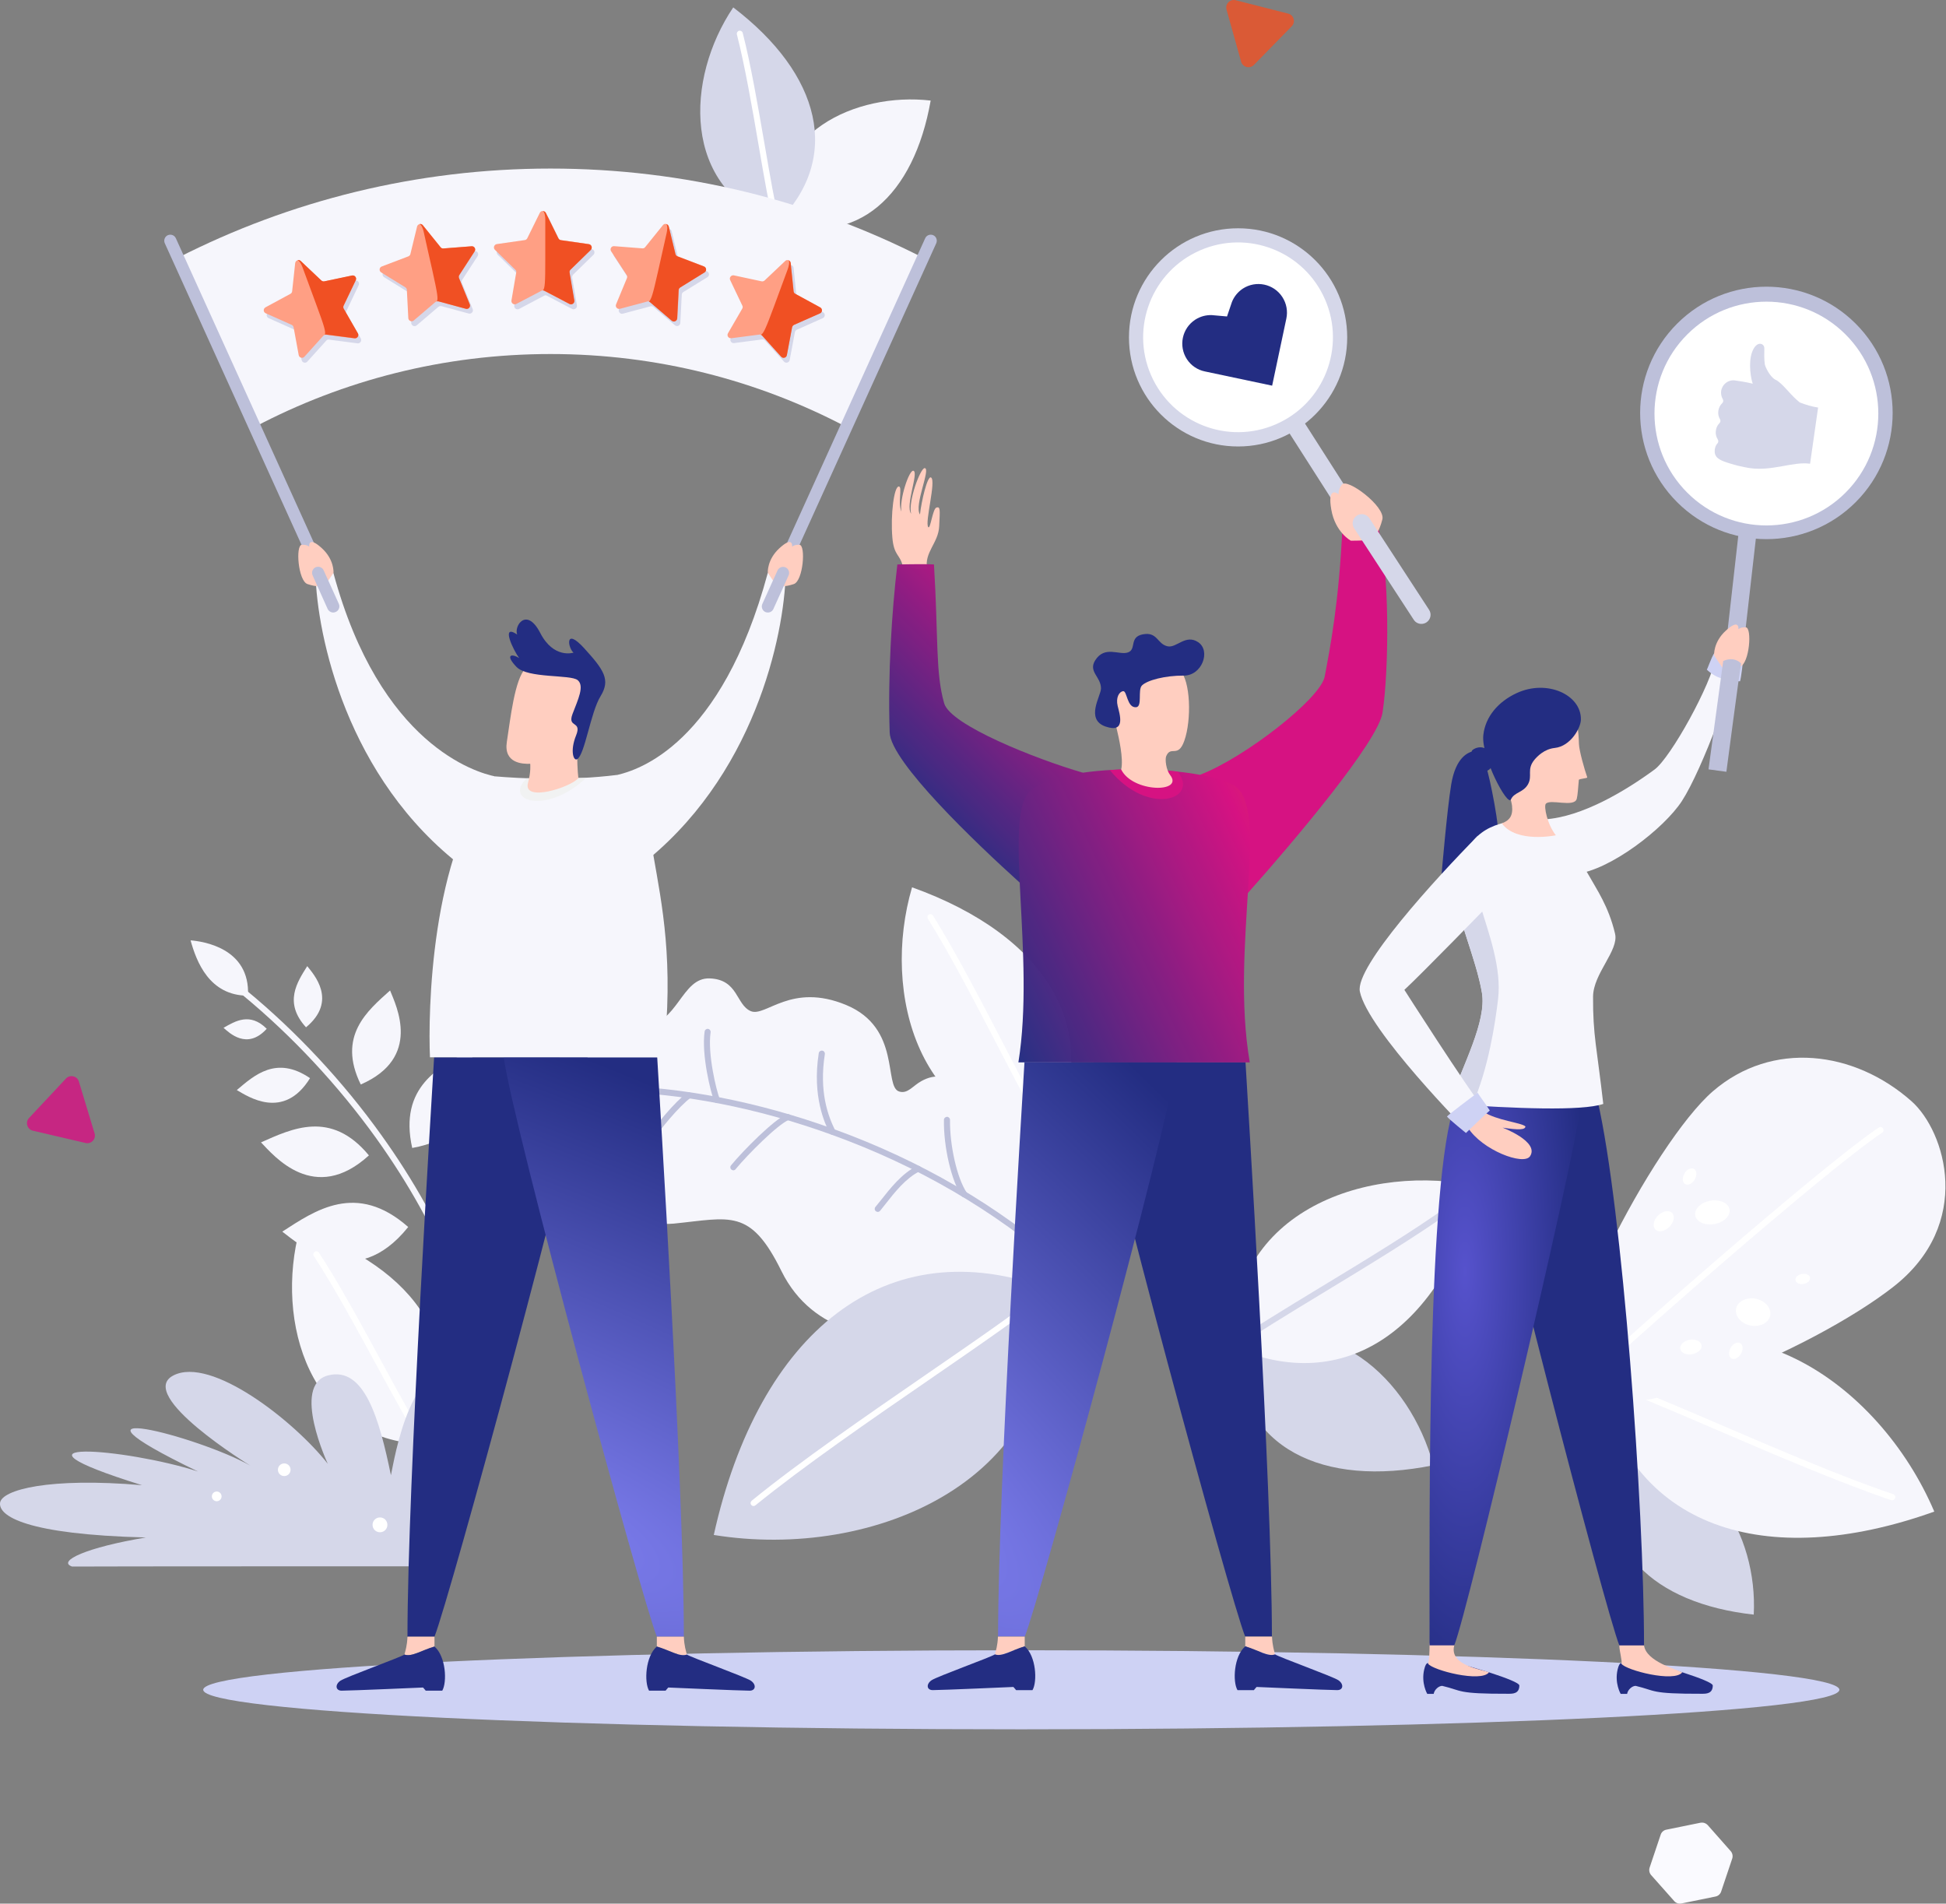 <svg width="1101" height="1077" viewBox="0 0 1101 1077" fill="none" xmlns="http://www.w3.org/2000/svg">
<rect x="0" y="0" width="1101" height="1077" fill="#808080" stroke="none"/>
<path d="M114.973 956.023C114.973 943.706 322.207 933.66 577.827 933.66C833.446 933.66 1040.68 943.637 1040.68 956.023C1040.68 968.34 833.446 978.386 577.827 978.386C322.207 978.386 114.973 968.408 114.973 956.023Z" fill="#CED2F4"/>
<path d="M914.247 827.898C902.134 875.238 934.964 907.165 992.227 913.496C994.567 868.564 966.762 817.99 914.247 827.898Z" fill="#D5D7E9"/>
<path d="M594.413 643.412C626.072 582.929 591.728 529.121 516.02 502.011C498.332 562.287 519.874 639.972 594.413 643.412Z" fill="#F6F6FC"/>
<path d="M594.416 645.137C593.866 645.137 593.315 644.862 592.971 644.312C585.951 633.233 575.833 613.761 565.165 593.118C552.226 568.209 537.566 539.929 524.971 519.768C524.489 518.943 524.696 517.91 525.521 517.429C526.347 516.947 527.38 517.154 527.862 517.979C540.525 538.278 555.254 566.558 568.193 591.535C578.861 612.109 588.91 631.513 595.861 642.522C596.343 643.348 596.137 644.38 595.311 644.862C595.036 645.068 594.76 645.137 594.416 645.137Z" fill="white"/>
<path d="M591.8 709.126C599.233 688.483 600.541 631.716 555.391 615.477C534.95 608.115 529.169 607.427 521.46 611.555C516.436 614.239 513.614 619.055 508.727 617.542C499.849 614.789 510.035 581.624 478.788 568.619C447.541 555.614 433.157 575.637 424.76 572.059C416.363 568.481 417.74 554.169 401.566 553.55C385.391 552.93 383.877 579.422 363.023 581.486C341.343 583.619 306.104 595.179 308.169 615.753C310.234 636.326 326.889 633.849 336.525 644.308C346.161 654.698 349.189 695.502 381.262 692.268C413.128 689.102 424.485 683.254 442.173 719.24C459.93 755.227 499.78 760.113 516.505 749.86C533.229 739.608 532.266 750.961 524.97 759.837C517.675 768.714 535.225 771.053 547.889 764.241C560.484 757.429 582.509 734.998 591.8 709.126Z" fill="#F6F6FC"/>
<path d="M600.543 717.454C600.13 717.454 599.717 717.317 599.441 717.041C562.62 684.908 519.328 659.655 470.668 642.04C428.547 626.765 385.187 618.37 345.268 617.613C344.304 617.613 343.547 616.788 343.547 615.893C343.547 614.93 344.304 614.173 345.268 614.173C385.531 614.861 429.304 623.393 471.769 638.806C520.773 656.559 564.478 682.018 601.575 714.496C602.263 715.115 602.332 716.216 601.713 716.904C601.506 717.248 601.024 717.454 600.543 717.454Z" fill="#BDC0DA"/>
<path d="M405.624 624.08C404.936 624.08 404.316 623.667 404.041 622.979C402.114 618.025 396.746 596.694 398.673 583.552C398.81 582.589 399.705 581.969 400.6 582.107C401.563 582.245 402.183 583.139 402.045 584.034C400.256 596.35 405.349 617.13 407.207 621.741C407.551 622.635 407.138 623.598 406.244 623.942C406.037 624.011 405.831 624.08 405.624 624.08Z" fill="#BDC0DA"/>
<path d="M368.462 645.405C368.187 645.405 367.843 645.336 367.567 645.198C366.742 644.717 366.466 643.685 366.948 642.859C369.908 637.836 382.09 622.973 388.766 618.294C389.523 617.744 390.624 617.95 391.175 618.707C391.725 619.464 391.519 620.565 390.762 621.116C384.567 625.45 372.661 639.9 369.908 644.579C369.632 645.061 369.013 645.405 368.462 645.405Z" fill="#BDC0DA"/>
<path d="M470.873 641.967C470.254 641.967 469.634 641.623 469.359 641.004C466.881 635.981 459.379 620.568 463.233 595.865C463.371 594.902 464.266 594.283 465.229 594.42C466.193 594.558 466.812 595.453 466.675 596.416C463.371 617.609 468.395 631.164 472.525 639.559C472.938 640.384 472.594 641.417 471.768 641.829C471.355 641.898 471.079 641.967 470.873 641.967Z" fill="#BDC0DA"/>
<path d="M414.917 662.124C414.504 662.124 414.16 661.986 413.816 661.711C413.059 661.092 412.99 659.991 413.61 659.303C420.423 650.977 438.043 633.224 445.132 630.403C446.026 630.059 446.99 630.472 447.334 631.366C447.678 632.261 447.265 633.224 446.371 633.568C440.039 636.114 423.039 653.179 416.225 661.436C415.881 661.917 415.399 662.124 414.917 662.124Z" fill="#BDC0DA"/>
<path d="M496.613 685.657C496.2 685.657 495.855 685.519 495.511 685.244C494.754 684.625 494.685 683.524 495.305 682.836C496.2 681.735 497.232 680.496 498.264 679.189C503.633 672.377 510.309 663.844 518.706 659.716C519.532 659.303 520.564 659.647 520.977 660.473C521.39 661.299 521.046 662.331 520.22 662.744C512.511 666.528 506.11 674.647 500.949 681.253C499.916 682.56 498.953 683.799 497.989 684.969C497.576 685.45 497.094 685.657 496.613 685.657Z" fill="#BDC0DA"/>
<path d="M545.48 677.395C544.929 677.395 544.379 677.12 544.035 676.638C538.253 668.037 533.78 648.702 534.055 633.564C534.055 632.601 534.881 631.913 535.776 631.844C536.739 631.844 537.496 632.669 537.496 633.564C537.29 648.083 541.488 666.592 546.925 674.711C547.476 675.468 547.27 676.569 546.444 677.12C546.1 677.326 545.824 677.395 545.48 677.395Z" fill="#BDC0DA"/>
<path d="M594.075 729.433C500.884 694.616 429.237 754.067 403.84 868.426C494.208 883.083 602.678 837.876 594.075 729.433Z" fill="#D5D7E9"/>
<path d="M426.35 852.057C425.868 852.057 425.387 851.85 425.042 851.438C424.423 850.681 424.561 849.649 425.318 849.029C452.297 827.011 490.633 800.657 524.358 777.4C552.164 758.271 578.455 740.174 593.046 728.133C593.803 727.513 594.836 727.651 595.455 728.339C596.075 729.096 595.937 730.128 595.249 730.748C580.52 742.858 554.229 760.954 526.354 780.152C492.629 803.34 454.431 829.694 427.52 851.575C427.107 851.919 426.694 852.057 426.35 852.057Z" fill="white"/>
<path d="M903.926 779.657C921.476 864.361 998.424 889.476 1094.37 855.209C1063.19 781.928 979.703 723.166 903.926 779.657Z" fill="#F6F6FC"/>
<path d="M1070.56 848.811C1070.35 848.811 1070.21 848.811 1070.01 848.742C1041.3 839.04 1004.21 823.145 971.446 809.04C944.467 797.48 919.001 786.47 903.378 781.31C902.483 781.035 902.001 780.002 902.277 779.108C902.552 778.213 903.515 777.732 904.479 778.007C920.24 783.236 945.774 794.246 972.823 805.806C1005.52 819.843 1042.54 835.737 1071.18 845.37C1072.07 845.646 1072.55 846.678 1072.28 847.572C1072 848.329 1071.31 848.811 1070.56 848.811Z" fill="white"/>
<path d="M1081.43 622.982C1100.7 640.046 1116.8 692.478 1071.1 728.121C1025.4 763.764 914.316 811.861 890.778 787.159C872.057 767.548 935.515 646.445 969.102 617.408C1002.69 588.44 1049.15 594.426 1081.43 622.982Z" fill="#F6F6FC"/>
<path d="M890.712 788.884C890.299 788.884 889.817 788.747 889.473 788.403C888.785 787.715 888.785 786.614 889.473 785.994C911.842 763.769 1030.98 659.249 1062.98 637.919C1063.74 637.368 1064.84 637.574 1065.39 638.4C1065.94 639.157 1065.74 640.258 1064.91 640.808C1033.04 662.001 914.319 766.246 891.951 788.403C891.607 788.747 891.194 788.884 890.712 788.884Z" fill="white"/>
<path d="M1001.52 744.29C1000.69 748.487 995.667 750.964 990.367 749.932C985.067 748.831 981.42 744.634 982.246 740.437C983.071 736.239 988.096 733.762 993.395 734.794C998.764 735.895 1002.34 740.161 1001.52 744.29Z" fill="white"/>
<path d="M978.53 684.218C979.149 687.865 975.364 691.58 969.995 692.544C964.627 693.507 959.809 691.305 959.121 687.658C958.502 684.011 962.287 680.296 967.655 679.332C973.024 678.438 977.842 680.571 978.53 684.218Z" fill="white"/>
<path d="M962.7 761.016C963.113 763.287 960.704 765.558 957.4 766.177C954.097 766.796 951.068 765.42 950.655 763.149C950.243 760.879 952.651 758.608 955.955 757.989C959.259 757.438 962.287 758.814 962.7 761.016Z" fill="white"/>
<path d="M945.973 686.151C947.763 687.871 947.143 691.449 944.528 694.064C941.913 696.678 938.402 697.435 936.613 695.646C934.824 693.926 935.443 690.348 938.058 687.733C940.674 685.119 944.184 684.431 945.973 686.151Z" fill="white"/>
<path d="M1024.09 722.817C1024.37 724.4 1022.79 725.983 1020.45 726.395C1018.18 726.808 1016.11 725.914 1015.84 724.331C1015.56 722.817 1017.14 721.166 1019.48 720.753C1021.75 720.34 1023.82 721.304 1024.09 722.817Z" fill="white"/>
<path d="M958.364 661.301C960.016 662.195 960.222 664.879 958.846 667.287C957.469 669.695 955.06 670.865 953.477 669.971C951.825 669.076 951.619 666.393 952.995 663.984C954.303 661.576 956.712 660.406 958.364 661.301Z" fill="white"/>
<path d="M984.52 759.905C986.172 760.799 986.378 763.483 985.002 765.891C983.625 768.3 981.216 769.469 979.633 768.575C977.982 767.68 977.775 764.997 979.152 762.588C980.459 760.18 982.868 758.942 984.52 759.905Z" fill="white"/>
<path d="M698.688 764.656C702.06 819.153 747.898 841.791 810.942 828.992C798.072 780.413 751.202 736.101 698.688 764.656Z" fill="#D5D7E9"/>
<path d="M697.242 761.911C761.732 790.398 814.866 751.246 837.578 671.359C774.258 657.322 695.659 684.845 697.242 761.911Z" fill="#F6F6FC"/>
<path d="M697.243 763.623C696.692 763.623 696.21 763.347 695.866 762.934C695.316 762.178 695.453 761.077 696.21 760.526C707.154 752.544 726.562 740.778 747.073 728.324C771.85 713.324 799.931 696.259 819.89 681.878C820.647 681.328 821.749 681.465 822.299 682.291C822.85 683.048 822.712 684.149 821.886 684.699C801.858 699.149 773.708 716.214 748.862 731.283C728.421 743.668 709.081 755.434 698.206 763.278C698 763.485 697.656 763.623 697.243 763.623Z" fill="#D5D7E9"/>
<path d="M440.588 125.771C484.843 140.083 517.054 110.84 526.552 56.894C484.017 52.009 434.325 75.335 440.588 125.771Z" fill="#F6F6FC"/>
<path d="M439.418 126.457C476.859 89.438 464.195 41.823 414.847 4.185C387.798 44.369 385.458 106.503 439.418 126.457Z" fill="#D5D7E9"/>
<path d="M439.417 128.181C438.66 128.181 437.971 127.7 437.765 126.874C435.218 117.034 432.328 100.383 429.299 82.699C425.651 61.368 421.453 37.217 416.911 19.464C416.704 18.57 417.255 17.606 418.149 17.4C419.044 17.193 420.008 17.744 420.214 18.638C424.825 36.529 428.955 60.749 432.672 82.148C435.7 99.763 438.591 116.415 441.068 126.048C441.275 126.943 440.724 127.906 439.83 128.181C439.692 128.181 439.554 128.181 439.417 128.181Z" fill="white"/>
<path d="M140.306 563.327C118.351 563.327 111.124 543.923 107.82 532.02C114.565 532.57 141.614 536.217 140.306 563.327Z" fill="#F6F6FC"/>
<path d="M256.414 720.492C255.726 720.492 255.038 720.079 254.832 719.391C246.022 696.272 231.155 669.574 212.985 644.184C191.374 614.046 165.151 585.972 137.277 562.99C136.52 562.37 136.451 561.27 137.07 560.581C137.69 559.825 138.791 559.756 139.479 560.375C167.629 583.564 194.058 611.844 215.807 642.257C234.184 667.854 249.188 694.827 258.066 718.222C258.41 719.116 257.929 720.079 257.103 720.423C256.827 720.423 256.621 720.492 256.414 720.492Z" fill="#F6F6FC"/>
<path d="M252.973 687.112C254.349 642.799 286.216 636.263 310.373 630.276C308.928 643.832 307.62 691.378 252.973 687.112Z" fill="#F6F6FC"/>
<path d="M233.22 649.476C225.443 614.728 248.912 603.306 266.532 593.879C268.115 604.682 276.58 641.838 233.22 649.476Z" fill="#F6F6FC"/>
<path d="M204.108 613.561C190.618 586.106 207.962 571.794 220.695 560.372C224.205 569.111 238.796 598.492 204.108 613.561Z" fill="#F6F6FC"/>
<path d="M173.136 581.22C160.335 567.183 168.181 555.623 173.825 546.609C177.472 551.22 191.238 566.22 173.136 581.22Z" fill="#F6F6FC"/>
<path d="M230.95 694.2C201.63 668.328 178.16 684.911 159.715 696.815C169.282 704.108 200.666 731.976 230.95 694.2Z" fill="#F6F6FC"/>
<path d="M208.72 653.68C187.247 627.67 164.947 638.68 147.672 646.317C154.899 653.818 177.886 681.823 208.72 653.68Z" fill="#F6F6FC"/>
<path d="M175.406 609.979C156.341 596.974 143.815 608.396 133.973 616.722C140.098 620.231 160.471 634.2 175.406 609.979Z" fill="#F6F6FC"/>
<path d="M150.906 582.047C141.408 572.551 133.011 577.781 126.473 581.496C129.57 584.18 139.756 594.364 150.906 582.047Z" fill="#F6F6FC"/>
<path d="M240.446 817.098C267.082 763.771 236.179 717.395 169.624 695.101C155.24 747.945 175.337 815.309 240.446 817.098Z" fill="#F6F6FC"/>
<path d="M240.446 818.82C239.896 818.82 239.345 818.545 239.001 818.063C232.669 808.499 223.515 791.641 213.811 773.82C202.11 752.282 188.896 727.924 177.54 710.585C176.989 709.759 177.264 708.727 178.021 708.176C178.847 707.626 179.88 707.901 180.43 708.658C191.855 726.135 205.139 750.562 216.839 772.168C226.475 789.921 235.629 806.71 241.823 816.206C242.374 817.031 242.098 818.063 241.341 818.614C241.135 818.683 240.791 818.82 240.446 818.82Z" fill="white"/>
<path d="M238.105 886.166C255.036 875.019 296.744 793.069 263.983 777.243C232.874 762.174 223.032 826.303 221.174 834.629C214.704 803.183 206.238 772.632 185.453 778.206C164.736 783.779 185.453 828.161 185.453 828.161C166.526 804.078 119.449 767.059 98.044 778.206C76.639 789.353 141.611 829.193 141.611 829.193C112.085 812.473 23.85 789.903 111.947 832.496C71.615 819.422 -7.053 813.023 80.356 840.271C27.704 835.73 1 842.886 0.036 850.248C-0.859 857.68 14.558 868.139 82.558 869.859C48.971 875.432 32.109 883.276 40.781 886.304C54.546 886.166 238.105 886.166 238.105 886.166Z" fill="#D5D7E9"/>
<path d="M125.369 846.6C125.369 845.086 124.13 843.848 122.616 843.848C121.102 843.848 119.863 845.086 119.863 846.6C119.863 848.114 121.102 849.352 122.616 849.352C124.13 849.352 125.369 848.114 125.369 846.6Z" fill="white"/>
<path d="M219.178 862.705C219.178 860.366 217.32 858.508 214.98 858.508C212.64 858.508 210.781 860.366 210.781 862.705C210.781 865.045 212.64 866.902 214.98 866.902C217.32 866.902 219.178 865.045 219.178 862.705Z" fill="white"/>
<path d="M164.392 831.531C164.392 829.536 162.809 827.953 160.813 827.953C158.817 827.953 157.234 829.536 157.234 831.531C157.234 833.527 158.817 835.109 160.813 835.109C162.809 835.109 164.392 833.527 164.392 831.531Z" fill="white"/>
<path d="M100.727 145.802L144.156 241.514C194.123 215.161 251.111 200.298 311.471 200.298C371.9 200.298 428.819 215.23 478.787 241.514L522.216 145.802C458.965 113.531 387.317 95.365 311.471 95.365C235.625 95.365 163.978 113.599 100.727 145.802Z" fill="#F6F6FC"/>
<path d="M175.955 315.067C174.648 315.067 173.409 314.31 172.789 313.071L93.227 137.61C92.47 135.89 93.227 133.825 94.947 133.068C96.668 132.312 98.733 133.068 99.49 134.789L179.053 310.25C179.81 311.97 179.053 314.035 177.332 314.792C176.919 314.998 176.437 315.067 175.955 315.067Z" fill="#BDC0DA"/>
<path d="M447.057 315.067C446.575 315.067 446.093 314.998 445.611 314.792C443.891 314.035 443.134 311.97 443.891 310.25L523.453 134.789C524.211 133.068 526.275 132.312 527.996 133.068C529.717 133.825 530.474 135.89 529.717 137.61L450.154 313.071C449.603 314.379 448.364 315.067 447.057 315.067Z" fill="#BDC0DA"/>
<path d="M307.89 167.273L293.712 174.773C292.335 175.53 290.683 174.36 290.959 172.777L293.643 157.02C293.781 156.401 293.574 155.782 293.092 155.369L281.598 144.153C280.497 143.052 281.117 141.194 282.631 140.919L298.461 138.648C299.08 138.58 299.631 138.167 299.906 137.616L306.995 123.235C307.683 121.859 309.679 121.859 310.368 123.235L317.457 137.616C317.732 138.167 318.283 138.58 318.902 138.648L334.732 140.919C336.246 141.125 336.866 143.052 335.764 144.153L324.27 155.369C323.857 155.782 323.651 156.401 323.72 157.02L326.404 172.777C326.679 174.291 325.028 175.461 323.651 174.773L309.473 167.341C309.129 166.997 308.44 166.997 307.89 167.273Z" fill="#D5D7E9"/>
<path d="M247.943 173.674L235.761 184.064C234.591 185.096 232.733 184.271 232.664 182.757L231.838 166.793C231.838 166.174 231.494 165.624 230.943 165.28L217.316 156.816C216.008 155.99 216.146 153.995 217.66 153.444L232.664 147.733C233.214 147.527 233.696 147.045 233.834 146.426L237.619 130.875C237.963 129.362 239.959 128.949 240.923 130.118L250.972 142.573C251.385 143.054 251.935 143.33 252.555 143.261L268.522 142.022C270.105 141.885 271.069 143.605 270.243 144.912L261.502 158.33C261.158 158.88 261.089 159.5 261.364 160.05L267.421 174.844C268.04 176.289 266.664 177.803 265.218 177.39L249.733 173.193C249.044 173.124 248.425 173.261 247.943 173.674Z" fill="#D5D7E9"/>
<path d="M184.627 192.664L173.89 204.567C172.858 205.737 170.931 205.187 170.655 203.673L167.765 187.916C167.627 187.297 167.214 186.815 166.663 186.54L152.003 180.003C150.558 179.384 150.489 177.388 151.866 176.631L165.975 168.994C166.526 168.718 166.87 168.168 166.939 167.549L168.659 151.654C168.797 150.071 170.724 149.383 171.825 150.484L183.457 161.493C183.939 161.906 184.558 162.113 185.177 161.975L200.87 158.672C202.384 158.328 203.623 159.911 202.935 161.356L196.052 175.806C195.777 176.356 195.777 177.044 196.121 177.526L204.105 191.425C204.862 192.801 203.76 194.453 202.246 194.246L186.348 192.182C185.659 191.976 185.04 192.251 184.627 192.664Z" fill="#D5D7E9"/>
<path d="M367.906 173.329L352.42 177.457C350.906 177.87 349.598 176.356 350.218 174.911L356.343 160.118C356.55 159.567 356.55 158.879 356.206 158.397L347.396 144.911C346.57 143.604 347.534 141.883 349.117 142.021L365.084 143.26C365.704 143.328 366.323 143.053 366.667 142.571L376.716 130.117C377.679 128.879 379.675 129.36 380.019 130.874L383.805 146.425C383.942 147.044 384.355 147.526 384.975 147.732L399.91 153.443C401.355 153.994 401.562 155.989 400.254 156.815L386.627 165.209C386.076 165.553 385.732 166.104 385.732 166.723L384.906 182.687C384.837 184.269 382.979 185.026 381.809 183.994L369.627 173.604C369.145 173.26 368.457 173.122 367.906 173.329Z" fill="#D5D7E9"/>
<path d="M431.23 192.043L415.331 194.107C413.817 194.314 412.647 192.662 413.472 191.286L421.525 177.387C421.869 176.836 421.869 176.217 421.594 175.666L414.711 161.217C414.023 159.84 415.262 158.258 416.776 158.533L432.468 161.905C433.088 162.042 433.707 161.836 434.189 161.423L445.821 150.414C446.922 149.313 448.849 150.001 448.987 151.583L450.638 167.547C450.707 168.166 451.051 168.717 451.602 168.992L465.642 176.63C467.019 177.387 466.95 179.382 465.505 180.001L450.845 186.538C450.294 186.813 449.881 187.295 449.744 187.914L446.784 203.671C446.509 205.185 444.582 205.736 443.549 204.566L432.812 192.662C432.468 192.18 431.849 191.974 431.23 192.043Z" fill="#D5D7E9"/>
<path d="M306.308 164.523L292.13 171.954C290.753 172.711 289.101 171.542 289.377 169.959L292.061 154.202C292.199 153.583 291.992 152.963 291.51 152.55L280.016 141.335C278.915 140.234 279.535 138.376 281.049 138.101L296.879 135.83C297.498 135.761 298.049 135.348 298.324 134.798L305.413 120.417C306.101 119.041 308.097 119.041 308.786 120.417L315.875 134.798C316.15 135.348 316.701 135.761 317.32 135.83L333.15 138.101C334.664 138.307 335.284 140.234 334.182 141.335L322.688 152.55C322.275 152.963 322.069 153.583 322.138 154.202L324.822 169.959C325.097 171.473 323.446 172.643 322.069 171.954L307.891 164.523C307.478 164.248 306.858 164.248 306.308 164.523Z" fill="#FF9F84"/>
<path d="M334.25 141.405C335.351 140.304 334.732 138.446 333.218 138.171L317.388 135.9C316.768 135.831 316.218 135.419 315.943 134.868L308.853 120.487C308.509 119.799 307.821 119.455 307.133 119.455C308.234 119.937 308.509 122.827 308.509 124.134C308.509 125.441 308.509 143.538 308.509 146.772C308.509 160.052 308.303 163.011 307.202 164.318C307.477 164.318 307.752 164.387 308.028 164.525L322.206 171.956C323.582 172.713 325.234 171.543 324.959 169.96L322.275 154.203C322.137 153.584 322.343 152.965 322.825 152.552L334.25 141.405Z" fill="#F05023"/>
<path d="M246.295 170.918L234.113 181.308C232.943 182.34 231.084 181.514 231.015 180.001L230.19 164.037C230.19 163.418 229.845 162.867 229.295 162.523L215.667 154.129C214.36 153.303 214.497 151.307 216.011 150.757L231.015 145.046C231.566 144.839 232.048 144.358 232.185 143.739L235.971 128.188C236.315 126.674 238.311 126.261 239.275 127.431L249.323 139.885C249.736 140.367 250.287 140.642 250.906 140.573L266.874 139.335C268.457 139.197 269.42 140.917 268.594 142.225L259.853 155.642C259.509 156.193 259.441 156.812 259.716 157.363L265.773 172.156C266.392 173.601 265.015 175.115 263.57 174.702L248.084 170.505C247.396 170.436 246.777 170.574 246.295 170.918Z" fill="#FF9F84"/>
<path d="M268.522 142.224C269.348 140.916 268.384 139.196 266.801 139.334L250.834 140.572C250.214 140.641 249.595 140.366 249.251 139.884L239.202 127.43C238.72 126.811 237.963 126.604 237.344 126.742C238.514 127.017 239.409 129.769 239.684 131.008C239.959 132.315 243.882 149.93 244.639 153.096C247.53 166.1 247.943 168.99 247.186 170.504C247.461 170.435 247.736 170.435 248.081 170.504L263.566 174.701C265.081 175.114 266.388 173.6 265.769 172.155L259.712 157.362C259.506 156.811 259.506 156.123 259.85 155.641L268.522 142.224Z" fill="#F05023"/>
<path d="M182.975 189.908L172.238 201.812C171.205 202.981 169.278 202.431 169.003 200.917L166.112 185.16C165.975 184.541 165.562 184.059 165.011 183.784L150.351 177.247C148.906 176.628 148.837 174.632 150.213 173.875L164.323 166.238C164.873 165.962 165.217 165.412 165.286 164.793L167.007 148.898C167.145 147.315 169.072 146.627 170.173 147.728L181.805 158.738C182.286 159.15 182.906 159.357 183.525 159.219L199.217 155.916C200.732 155.572 201.971 157.155 201.282 158.6L194.4 173.05C194.124 173.6 194.124 174.288 194.468 174.77L202.452 188.669C203.209 190.045 202.108 191.697 200.594 191.49L184.695 189.426C184.007 189.288 183.388 189.495 182.975 189.908Z" fill="#FF9F84"/>
<path d="M201.283 158.535C201.971 157.159 200.732 155.576 199.218 155.852L183.525 159.154C182.906 159.292 182.287 159.086 181.805 158.673L170.173 147.663C169.623 147.113 168.866 147.044 168.246 147.251C169.485 147.319 170.655 149.934 171.137 151.173C171.619 152.411 177.813 169.338 178.983 172.434C183.594 184.889 184.351 187.71 183.801 189.361C184.076 189.293 184.351 189.224 184.695 189.293L200.594 191.357C202.108 191.563 203.278 189.912 202.453 188.536L194.469 174.636C194.193 174.086 194.125 173.467 194.4 172.916L201.283 158.535Z" fill="#F05023"/>
<path d="M366.262 170.579L350.776 174.707C349.262 175.12 347.954 173.606 348.573 172.161L354.699 157.368C354.905 156.817 354.905 156.129 354.561 155.647L345.751 142.161C344.926 140.854 345.889 139.133 347.472 139.271L363.44 140.51C364.059 140.578 364.679 140.303 365.023 139.821L375.071 127.367C376.035 126.129 378.031 126.61 378.375 128.124L382.16 143.675C382.298 144.294 382.711 144.776 383.33 144.982L398.266 150.693C399.711 151.244 399.917 153.239 398.61 154.065L384.982 162.459C384.432 162.803 384.087 163.354 384.087 163.973L383.262 179.937C383.193 181.519 381.334 182.276 380.164 181.244L367.982 170.854C367.5 170.51 366.812 170.372 366.262 170.579Z" fill="#FF9F84"/>
<path d="M398.608 154.135C399.916 153.31 399.778 151.314 398.264 150.764L383.329 145.053C382.778 144.846 382.296 144.364 382.159 143.745L378.373 128.195C378.167 127.438 377.616 126.956 376.928 126.818C377.892 127.575 377.479 130.396 377.203 131.704C376.928 133.011 372.936 150.626 372.248 153.791C369.357 166.727 368.462 169.548 367.086 170.649C367.361 170.718 367.637 170.856 367.843 171.062L380.025 181.452C381.195 182.484 383.054 181.659 383.122 180.145L383.948 164.181C383.948 163.562 384.292 163.012 384.843 162.668L398.608 154.135Z" fill="#F05023"/>
<path d="M429.64 189.295L413.741 191.359C412.227 191.565 411.057 189.914 411.883 188.538L419.935 174.639C420.279 174.088 420.279 173.469 420.004 172.918L413.121 158.469C412.433 157.092 413.672 155.51 415.186 155.785L430.879 159.157C431.498 159.294 432.117 159.088 432.599 158.675L444.231 147.666C445.332 146.565 447.259 147.253 447.397 148.835L449.049 164.799C449.117 165.418 449.461 165.969 450.012 166.244L464.053 173.882C465.429 174.639 465.36 176.634 463.915 177.253L449.255 183.79C448.704 184.065 448.291 184.547 448.154 185.166L445.194 200.923C444.919 202.437 442.992 202.988 441.96 201.818L431.223 189.914C430.81 189.432 430.19 189.226 429.64 189.295Z" fill="#FF9F84"/>
<path d="M463.916 177.314C465.361 176.695 465.43 174.7 464.053 173.943L449.944 166.236C449.393 165.961 449.049 165.411 448.98 164.791L447.329 148.828C447.26 148.071 446.709 147.52 446.09 147.245C446.985 148.071 446.159 150.892 445.746 152.131C445.264 153.369 439.001 170.296 437.9 173.392C433.288 185.847 432.049 188.53 430.535 189.425C430.81 189.562 431.086 189.7 431.223 189.906L441.96 201.81C442.993 202.98 444.92 202.43 445.195 200.916L448.155 185.159C448.292 184.539 448.705 184.058 449.256 183.782L463.916 177.314Z" fill="#F05023"/>
<path d="M245.608 598.173C244.713 614.068 230.535 840.035 230.535 925.976C235.766 925.976 245.815 925.976 245.815 925.976C254.349 904.646 326.685 638.701 332.466 598.173C320.903 598.173 245.608 598.173 245.608 598.173Z" fill="#232D82"/>
<path d="M245.816 931.546C245.816 928.45 245.816 925.973 245.816 925.973H230.537C230.331 931.202 229.367 933.954 228.816 936.088C232.808 937.601 238.59 933.679 245.816 931.546Z" fill="#FFCEC0"/>
<path d="M245.815 931.55C238.588 933.683 232.806 937.605 228.815 936.091C226.681 937.605 195.778 948.752 192.612 950.885C189.377 953.087 189.859 956.527 193.3 956.527C198.256 956.527 239.345 954.738 239.345 954.738C240.171 955.633 240.859 956.527 240.859 956.527H250.219C253.041 951.642 252.284 937.123 245.815 931.55Z" fill="#232D82"/>
<path d="M371.831 598.173C372.726 614.068 386.904 840.035 386.904 925.976C381.673 925.976 371.624 925.976 371.624 925.976C363.09 904.646 290.754 638.701 284.973 598.173C296.535 598.173 371.831 598.173 371.831 598.173Z" fill="url(#paint0_radial_14_670)"/>
<path d="M371.625 931.546C371.625 928.45 371.625 925.973 371.625 925.973H386.904C387.111 931.202 388.074 933.954 388.625 936.088C384.702 937.601 378.852 933.679 371.625 931.546Z" fill="#FFCEC0"/>
<path d="M371.622 931.55C378.848 933.683 384.63 937.605 388.622 936.091C390.755 937.605 421.658 948.752 424.824 950.885C428.059 953.087 427.577 956.527 424.136 956.527C419.18 956.527 378.091 954.738 378.091 954.738C377.265 955.633 376.577 956.527 376.577 956.527H367.217C364.395 951.642 365.152 937.123 371.622 931.55Z" fill="#232D82"/>
<path d="M279.953 439.229C269.698 437.096 214.981 421.683 188.621 324.112C183.459 325.901 178.848 331.612 178.848 331.612C181.807 371.659 202.593 453.61 275.135 499.849C280.022 480.927 279.953 439.229 279.953 439.229Z" fill="#F6F6FC"/>
<path d="M183.94 331.13C181.807 331.68 179.26 332.231 173.961 330.442C168.661 328.652 167.078 308.354 170.795 308.216C173.892 308.079 174.924 309.317 174.924 309.317C174.855 307.872 175.062 303.744 182.013 310.074C189.24 316.611 188.689 324.042 188.689 324.042C188.689 324.042 185.73 328.584 183.94 331.13Z" fill="#FFCEC0"/>
<path d="M349.332 438.403C360.688 435.72 408.109 421.683 434.401 324.112C439.563 325.901 444.174 331.612 444.174 331.612C441.214 371.659 420.429 453.61 347.887 499.849C343 480.927 349.332 438.403 349.332 438.403Z" fill="#F6F6FC"/>
<path d="M439.149 331.13C441.283 331.68 443.829 332.231 449.129 330.442C454.429 328.652 456.012 308.354 452.295 308.216C449.198 308.079 448.165 309.317 448.165 309.317C448.234 307.872 448.028 303.744 441.076 310.074C433.85 316.611 434.4 324.042 434.4 324.042C434.4 324.042 437.36 328.584 439.149 331.13Z" fill="#FFCEC0"/>
<path d="M369.63 483.68L349.327 438.404C321.383 441.914 293.853 440.4 280.019 439.23C243.404 482.442 242.165 574.095 243.266 598.178C243.266 598.178 365.914 598.178 375.343 598.178C381.4 543.888 374.517 511.892 369.63 483.68Z" fill="#F6F6FC"/>
<path d="M297.985 440.329C284.495 453.402 309.479 461.04 331.572 440.122C323.588 440.122 297.985 440.329 297.985 440.329Z" fill="#F1F2F2"/>
<path d="M298.67 443.209C300.528 436.466 299.978 432.131 299.978 432.131C295.848 432.269 284.836 431.994 286.763 419.677C288.69 407.36 291.168 383.896 297.5 377.979C305.966 369.997 333.014 365.593 334.047 389.332C335.148 413.14 326.958 419.402 326.682 424.081C326.407 428.76 326.751 436.466 327.233 440.251C322.484 445.618 296.124 453.875 298.67 443.209Z" fill="#FFCEC0"/>
<path d="M326.543 429.521C324.478 430.759 322.413 424.773 325.923 416.103C329.434 407.433 320.83 412.112 323.927 403.924C327.025 395.736 330.81 388.098 326.818 384.795C322.826 381.493 298.6 383.97 292.199 377.295C285.798 370.621 289.17 369.52 293.713 372.272C290.685 368.281 282.907 352.455 292.612 358.992C290.685 354.176 297.911 343.166 305.62 358.029C313.259 372.96 324.478 369.245 324.478 369.245C321.312 366.63 319.316 354.451 330.535 366.768C341.753 379.084 345.47 384.589 339.826 393.809C334.114 402.961 330.948 426.906 326.543 429.521Z" fill="#232D82"/>
<path d="M188.548 346.539C187.241 346.539 186.002 345.782 185.382 344.544L176.848 325.484C176.091 323.764 176.848 321.699 178.568 320.942C180.289 320.186 182.354 320.942 183.111 322.663L191.714 341.654C192.471 343.374 191.714 345.438 189.994 346.195C189.512 346.402 189.03 346.539 188.548 346.539Z" fill="#BDC0DA"/>
<path d="M434.471 346.533C433.989 346.533 433.507 346.464 433.026 346.258C431.305 345.501 430.548 343.437 431.305 341.716L439.908 322.725C440.665 321.005 442.73 320.248 444.451 321.005C446.171 321.762 446.928 323.826 446.171 325.546L437.568 344.537C437.017 345.776 435.779 346.533 434.471 346.533Z" fill="#BDC0DA"/>
<path d="M524.561 322.159C522.702 312.388 530.962 307.365 531.374 297.663C531.856 288.03 531.994 286.585 529.86 287.136C527.658 287.686 526.419 299.727 525.18 298.214C523.115 295.599 529.791 271.929 526.763 270.14C524.698 268.901 521.257 283.902 520.5 291.058C516.99 285.966 526.763 265.048 523.184 264.842C520.775 264.704 513.755 283.489 515.476 290.645C512.103 285.966 519.812 267.525 516.852 266.355C514.443 265.392 508.662 282.869 510.038 289.475C507.767 284.658 510.727 275.3 508.524 275.232C505.84 275.163 503.775 291.195 504.877 304.2C505.771 314.452 509.144 313.558 510.658 319.957C517.403 322.641 524.561 322.159 524.561 322.159Z" fill="#FFCEC0"/>
<path d="M704.679 600.963C705.574 616.72 719.615 840.692 719.615 925.876C714.453 925.876 704.473 925.876 704.473 925.876C696.007 904.752 624.291 641.147 618.578 600.963C630.072 600.963 704.679 600.963 704.679 600.963Z" fill="#232D82"/>
<path d="M704.543 931.448C704.543 928.42 704.543 925.943 704.543 925.943H719.685C719.891 931.104 720.855 933.856 721.405 935.989C717.413 937.434 711.701 933.581 704.543 931.448Z" fill="#FFCEC0"/>
<path d="M704.54 931.441C711.698 933.574 717.479 937.497 721.402 935.983C723.467 937.497 754.163 948.506 757.26 950.639C760.426 952.841 760.013 956.212 756.572 956.212C751.617 956.212 710.94 954.423 710.94 954.423C710.115 955.318 709.426 956.212 709.426 956.212H700.135C697.313 951.396 698.07 936.946 704.54 931.441Z" fill="#232D82"/>
<path d="M579.619 600.963C578.724 616.72 564.684 840.692 564.684 925.876C569.846 925.876 579.825 925.876 579.825 925.876C588.291 904.752 660.007 641.147 665.72 600.963C654.226 600.963 579.619 600.963 579.619 600.963Z" fill="url(#paint1_radial_14_670)"/>
<path d="M579.761 931.448C579.761 928.42 579.761 925.943 579.761 925.943H564.619C564.413 931.104 563.449 933.856 562.898 935.989C566.89 937.434 572.603 933.581 579.761 931.448Z" fill="#FFCEC0"/>
<path d="M579.758 931.441C572.6 933.574 566.819 937.497 562.896 935.983C560.831 937.497 530.135 948.506 527.037 950.639C523.871 952.841 524.284 956.212 527.726 956.212C532.681 956.212 573.357 954.423 573.357 954.423C574.183 955.318 574.871 956.212 574.871 956.212H584.163C586.985 951.396 586.228 936.946 579.758 931.441Z" fill="#232D82"/>
<g opacity="0.98">
<path d="M679.008 438.315C704.198 428.681 747.077 395.309 749.485 382.786C752.583 366.341 757.607 340.675 759.534 297.877C764.971 297.739 779.631 298.427 779.631 298.427C786.307 320.79 785.963 379.139 782.178 403.291C779.562 419.668 732.83 475.127 705.988 505.265C690.708 493.293 679.008 438.315 679.008 438.315Z" fill="#D70F82"/>
<path d="M612.59 437.149C586.092 429.443 537.708 410.245 534.198 397.928C529.173 380.382 530.963 361.116 528.416 319.349C522.979 319.005 507.7 319.349 507.7 319.349C504.534 346.047 502.262 381.827 503.364 414.442C503.914 431.025 552.23 477.058 576.938 499.352C588.708 483.87 612.59 437.149 612.59 437.149Z" fill="url(#paint2_linear_14_670)"/>
<path d="M582.378 448.021C599.516 430.888 677.22 432.402 698.074 444.375C718.928 456.347 695.803 535.477 707.09 601.051C707.09 601.051 585.544 601.051 576.184 601.051C585.819 541.257 567.58 462.746 582.378 448.021Z" fill="url(#paint3_linear_14_670)"/>
<path d="M627.867 435.626C640.669 434.869 654.228 435.213 666.272 436.52C678.936 452.208 649.479 462.186 627.867 435.626Z" fill="#D70F82"/>
</g>
<path d="M631.79 412.295C632.891 416.974 635.782 429.085 634.337 435.346C640.806 448.489 670.057 448.695 662.005 438.443C659.802 435.621 659.045 429.704 659.802 427.846C662.418 421.516 666.478 429.222 670.057 419.107C674.256 407.272 673.567 384.91 667.58 379.267C660.903 372.937 648.102 365.781 633.029 376.859C620.778 385.942 629.588 402.731 631.79 412.295Z" fill="#FFCEC0"/>
<path d="M642.803 400.121C646.45 399.777 643.628 390.419 646.037 387.873C648.928 384.845 659.321 382.162 669.713 382.23C680.106 382.299 685.13 368.262 677.973 363.377C670.815 358.491 665.653 366.817 660.56 365.647C654.641 364.34 654.916 357.253 646.519 358.904C638.742 360.418 643.078 367.299 638.26 369.088C633.305 370.946 625.045 364.959 619.608 373.629C615.616 380.097 622.912 382.85 622.912 389.524C622.912 393.721 613.827 407.001 625.527 411.061C637.228 415.052 633.442 403.974 632.341 399.364C631.24 394.753 633.098 391.382 635.438 391.038C637.709 390.694 637.572 400.602 642.803 400.121Z" fill="#232D82"/>
<path d="M759.671 287.891C757.95 287.891 756.298 287.065 755.335 285.482L723.055 234.977C721.541 232.569 722.229 229.403 724.638 227.821C727.047 226.307 730.213 226.995 731.796 229.403L764.076 279.909C765.59 282.317 764.902 285.482 762.493 287.065C761.529 287.684 760.565 287.891 759.671 287.891Z" fill="#D5D7E9"/>
<path d="M775.637 305.638C777.84 303.574 780.249 301.166 782.107 293.872C783.965 286.578 762.01 270.133 759.188 274.193C756.779 277.564 757.467 279.629 757.467 279.629C755.884 278.528 751.067 275.775 753.2 288.23C755.403 301.166 764.281 305.914 764.281 305.914C764.281 305.914 771.439 305.845 775.637 305.638Z" fill="#FFCEC0"/>
<path d="M804.198 352.977C802.478 352.977 800.826 352.152 799.862 350.638L766.138 298.894C764.555 296.486 765.243 293.321 767.652 291.738C770.061 290.155 773.227 290.843 774.81 293.252L808.534 344.996C810.117 347.404 809.429 350.569 807.02 352.152C806.125 352.702 805.162 352.977 804.198 352.977Z" fill="#D5D7E9"/>
<path d="M700.479 252.599C734.575 252.599 762.216 224.965 762.216 190.877C762.216 156.79 734.575 129.156 700.479 129.156C666.383 129.156 638.742 156.79 638.742 190.877C638.742 224.965 666.383 252.599 700.479 252.599Z" fill="#D5D7E9"/>
<path d="M724.288 238.924C750.854 225.763 761.718 193.564 748.553 167.006C735.389 140.447 703.182 129.586 676.617 142.746C650.051 155.907 639.187 188.106 652.351 214.665C665.516 241.224 697.723 252.085 724.288 238.924Z" fill="white"/>
<path d="M727.804 180.143L719.752 218.194L681.691 210.144C677.63 209.318 673.914 206.91 671.505 203.194C666.687 195.763 668.752 185.786 676.185 180.9C679.144 178.973 682.448 178.148 685.683 178.285L694.217 179.042L696.97 170.923C698.14 167.895 700.274 165.212 703.165 163.285C710.598 158.469 720.577 160.533 725.464 167.964C727.942 171.749 728.63 176.084 727.804 180.143Z" fill="#232D82"/>
<path d="M984.06 298L994 299.681L985.873 371L976 369.319L984.06 298Z" fill="#BDC0DA"/>
<path d="M1049.9 284.115C1077.79 256.225 1077.79 211.006 1049.9 183.116C1022 155.225 976.769 155.225 948.872 183.116C920.975 211.006 920.975 256.225 948.872 284.115C976.769 312.005 1022 312.005 1049.9 284.115Z" fill="#BDC0DA"/>
<path d="M1044.16 278.735C1068.89 254.013 1068.89 213.932 1044.16 189.211C1019.43 164.489 979.341 164.489 954.613 189.211C929.886 213.932 929.886 254.013 954.613 278.735C979.341 303.456 1019.43 303.456 1044.16 278.735Z" fill="white"/>
<path d="M873.783 463.555C895.05 462.317 919.965 447.248 936.139 435.344C945.155 428.738 968.212 387.316 970.965 371.283C976.54 372.247 982.527 371.902 982.527 371.902C982.665 381.949 963.325 435.137 951.556 453.234C941.576 468.578 911.086 492.386 891.333 494.519C871.649 496.583 873.783 463.555 873.783 463.555Z" fill="#F6F6FC"/>
<path d="M986.174 373.898C986.174 373.898 970.826 369.907 969.862 369.494C968.142 372.246 965.939 378.783 965.664 378.852C970.895 383.875 977.02 385.182 984.453 385.458C985.073 384.013 986.174 373.898 986.174 373.898Z" fill="#CED2F4"/>
<path d="M815.971 953.802C813.975 953.802 811.498 956.003 811.153 958.343C808.332 958.343 807.575 958.343 807.506 958.343C807.506 958.343 803.927 952.288 805.785 944.512C806.955 939.627 808.263 940.797 809.502 942.035C812.392 944.375 824.23 945.132 825.125 941.21C828.153 941.691 859.607 950.705 859.607 953.595C859.607 958.274 855.89 958.274 853.413 958.274C823.749 958.343 827.672 956.554 815.971 953.802Z" fill="#232D82"/>
<path d="M822.786 930.899C821.753 926.426 808.814 923.054 808.814 930.899C808.814 934.201 808.608 939.844 807.988 941.289C810.604 945.004 837.928 952.023 842.401 946.174C839.304 944.523 819.689 942.665 822.786 930.899Z" fill="#FFCEC0"/>
<path d="M925.405 953.802C923.409 953.802 920.931 956.003 920.587 958.343C917.765 958.343 917.008 958.343 916.939 958.343C916.939 958.343 913.36 952.288 915.219 944.512C916.389 939.627 917.696 940.797 918.935 942.035C921.826 944.375 933.664 945.132 934.559 941.21C937.587 941.691 969.04 950.705 969.04 953.595C969.04 958.274 965.324 958.274 962.846 958.274C933.182 958.343 937.105 956.554 925.405 953.802Z" fill="#232D82"/>
<path d="M930.151 930.899C929.119 926.426 916.18 923.054 916.18 930.899C916.18 934.201 917.969 939.844 917.35 941.289C919.965 945.004 947.289 952.023 951.763 946.174C948.734 944.523 931.321 940.05 930.151 930.899Z" fill="#FFCEC0"/>
<path d="M833.589 425.016C830.629 425.635 823.609 428.388 821.062 443.801C818.722 457.906 815.625 494.513 815.625 494.513C815.625 494.513 845.22 476.416 847.216 473.801C849.281 471.187 842.674 438.778 840.953 434.236C840.333 432.585 838.062 424.053 833.589 425.016Z" fill="#232D82"/>
<path d="M903.86 622.646C917.9 683.403 930.151 852.328 930.151 930.907C925.402 930.907 916.18 930.907 916.18 930.907C908.334 911.435 842.811 659.733 837.512 622.646C848.18 622.646 903.86 622.646 903.86 622.646Z" fill="url(#paint4_radial_14_670)"/>
<path d="M823.128 624.77C807.504 667.568 808.812 852.25 808.812 930.898C813.561 930.898 822.784 930.898 822.784 930.898C830.63 911.426 889.132 662.889 894.431 625.802C883.832 625.802 823.128 624.77 823.128 624.77Z" fill="url(#paint5_radial_14_670)"/>
<path d="M907.096 624.566C894.776 628.695 857.266 627.181 820.031 624.566C827.809 602.135 841.23 577.983 838.477 561.675C835.242 542.478 823.954 518.326 824.299 506.629C825.331 476.009 838.683 467.545 854.307 464.793C861.74 464.655 871.238 460.389 878.464 469.885C884.934 478.417 893.95 486.261 899.181 495.688C903.242 503.051 910.124 512.753 913.772 528.303C915.975 537.799 901.452 550.735 901.315 563.808C901.177 585.758 903.517 593.052 907.096 624.566Z" fill="#F6F6FC"/>
<path d="M832.9 625.394C842.123 604.545 845.908 579.154 847.56 565.393C849.694 547.571 842.192 527.823 838.131 514.199L825.742 516.883C828.839 529.543 835.929 546.952 838.406 561.608C841.159 577.916 827.738 602.136 819.961 624.499C824.297 624.843 828.633 625.118 832.9 625.394Z" fill="#D5D7E9"/>
<path d="M880.254 472.576C875.367 466.383 873.44 456.337 874.541 454.824C876.813 451.727 890.715 457.094 892.092 451.934C892.643 449.801 892.849 445.81 893.262 441.268C893.331 440.511 898.286 440.443 898.011 439.754C896.428 435.213 893.468 424.754 893.331 420.97C892.849 405.763 890.44 394.823 873.578 395.648C860.226 396.268 850.452 405.97 849.558 419.731C848.594 435.076 854.857 450.489 855.477 455.924C856.096 461.567 854.031 464.182 849.695 465.833C858.092 477.255 880.254 472.576 880.254 472.576Z" fill="#FFCEC0"/>
<path d="M840.335 423.504C838.133 422.196 834.898 422.816 833.04 424.398C831.25 425.981 834.141 436.096 836.687 436.508C839.165 436.921 843.157 436.371 843.776 433.481C844.327 430.66 840.335 423.504 840.335 423.504Z" fill="#232D82"/>
<path d="M858.095 392.133C847.702 396.949 840.407 405.413 839.237 415.803C837.86 428.189 853.002 456.606 854.86 452.271C856.719 448.143 861.812 448.487 864.496 443.739C867.249 438.785 863.532 435.413 868.212 429.771C869.658 428.051 873.65 423.785 879.638 423.166C888.654 422.202 894.366 411.812 894.435 407.133C894.71 393.096 875.302 384.151 858.095 392.133Z" fill="#232D82"/>
<path d="M830.495 637.914C838.341 650.575 862.017 659.658 865.665 654.153C871.102 645.896 850.11 637.983 850.11 637.983C859.058 639.359 862.981 639.291 863.049 637.295C860.778 635.093 846.738 633.992 839.167 628.9C830.151 625.322 826.159 630.896 830.495 637.914Z" fill="#FFCEC0"/>
<path d="M836.136 472.84C812.253 497.06 766.553 547.015 769.375 560.983C773.849 582.933 830.217 639.838 830.217 639.838C835.861 633.232 841.023 629.586 841.023 629.586C828.84 613.76 794.565 560.02 794.565 560.02C804.201 551.144 843.087 511.166 843.087 511.166L836.136 472.84Z" fill="#F6F6FC"/>
<path d="M829.393 641.008C829.393 641.008 841.919 628.967 842.883 628.278C841.025 625.251 836 618.576 836.069 618.232C833.247 620.228 818.725 631.168 818.656 631.719C819.826 633.233 829.393 641.008 829.393 641.008Z" fill="#CED2F4"/>
<path d="M974.544 377.822C976.746 378.372 979.224 378.923 984.523 377.134C989.823 375.345 991.406 355.046 987.69 354.909C984.592 354.771 983.56 356.01 983.56 356.01C983.629 354.565 983.422 350.436 976.471 356.767C969.244 363.303 969.795 370.735 969.795 370.735C969.795 370.735 972.754 375.276 974.544 377.822Z" fill="#FFCEC0"/>
<path d="M974.957 373.965C978.742 372.245 982.459 372.727 985.074 375.341C984.111 380.571 976.746 436.65 976.746 436.65L966.629 435.274C966.629 435.274 973.787 382.566 974.957 373.965Z" fill="#BDC0DA"/>
<path d="M972.203 232.362C972.478 230.641 973.235 229.197 974.405 228.096C975.025 227.476 975.162 226.513 974.68 225.756C973.923 224.449 973.579 222.866 973.786 221.215C974.336 217.43 977.778 214.747 981.563 215.228C983.972 215.572 987.757 216.123 991.68 217.086C990.786 214.953 988.927 205.526 991.336 199.058C993.883 192.384 998.357 194.173 998.219 197.201C998.15 198.99 998.081 203.737 998.494 206.146C998.701 207.315 1001.04 212.82 1004.34 214.747C1004.96 215.022 1005.58 215.366 1006 215.71C1010.47 219.15 1012.81 223.279 1018.25 227.683C1021.62 228.99 1025.2 230.091 1028.64 230.573L1024.1 262.362C1014.53 260.986 1002.62 266.697 990.029 264.839C990.029 264.839 984.729 264.082 979.016 262.293C973.855 260.711 970.413 259.472 970.138 255.757C970 254.036 970.551 252.11 971.652 250.94C972.272 250.321 972.34 249.357 971.859 248.601C971.033 247.293 970.551 245.642 970.757 243.99C970.895 242.27 971.583 240.619 972.753 239.518C973.442 238.899 973.579 237.866 973.097 237.109C972.272 235.733 971.927 234.082 972.203 232.362Z" fill="#D5D7E9"/>
<path d="M962.083 1031.24L942.812 1035.16C941.298 1035.43 940.059 1036.53 939.577 1037.98L933.314 1056.63C932.832 1058.07 933.176 1059.72 934.14 1060.82L947.217 1075.55C948.249 1076.72 949.763 1077.2 951.277 1076.93L970.549 1073C972.063 1072.73 973.302 1071.63 973.783 1070.18L980.047 1051.54C980.528 1050.09 980.184 1048.44 979.221 1047.34L966.213 1032.61C965.111 1031.44 963.597 1030.96 962.083 1031.24Z" fill="#FAFAFF"/>
<path opacity="0.8" d="M693.934 5.438L702.193 34.888C703.088 38.054 707.08 39.086 709.42 36.746L730.825 14.865C733.165 12.526 731.995 8.466 728.829 7.709L699.165 0.14C695.93 -0.686 693.04 2.273 693.934 5.438Z" fill="#F05023"/>
<path opacity="0.8" d="M37.337 610.195L16.414 632.558C14.142 634.966 15.381 638.957 18.616 639.714L48.418 646.663C51.653 647.42 54.474 644.393 53.511 641.227L44.632 611.915C43.669 608.75 39.608 607.787 37.337 610.195Z" fill="#D70F82"/>
<defs>
<radialGradient id="paint0_radial_14_670" cx="0" cy="0" r="1" gradientUnits="userSpaceOnUse" gradientTransform="translate(295 856) rotate(-66.995) scale(252.044 810.556)">
<stop stop-color="#7E7EEF"/>
<stop offset="1" stop-color="#232D82"/>
</radialGradient>
<radialGradient id="paint1_radial_14_670" cx="0" cy="0" r="1" gradientUnits="userSpaceOnUse" gradientTransform="translate(507 834.5) rotate(-44.53) scale(258.81 832.282)">
<stop stop-color="#7E7EEF"/>
<stop offset="1" stop-color="#232D82"/>
</radialGradient>
<linearGradient id="paint2_linear_14_670" x1="555.5" y1="499" x2="665.285" y2="391.439" gradientUnits="userSpaceOnUse">
<stop stop-color="#232D82"/>
<stop offset="0.909" stop-color="#D70F82"/>
<stop offset="1" stop-color="#F05023"/>
</linearGradient>
<linearGradient id="paint3_linear_14_670" x1="576.184" y1="601.051" x2="811.667" y2="490.983" gradientUnits="userSpaceOnUse">
<stop stop-color="#232D82"/>
<stop offset="0.66" stop-color="#D70F82"/>
<stop offset="1" stop-color="#F05023"/>
</linearGradient>
<radialGradient id="paint4_radial_14_670" cx="0" cy="0" r="1" gradientUnits="userSpaceOnUse" gradientTransform="translate(859.233 717.872) scale(75.372 250.803)">
<stop stop-color="#232D82"/>
<stop offset="1" stop-color="#232D82"/>
</radialGradient>
<radialGradient id="paint5_radial_14_670" cx="0" cy="0" r="1" gradientUnits="userSpaceOnUse" gradientTransform="translate(828.867 719.337) scale(69.682 249.068)">
<stop stop-color="#5652CC"/>
<stop offset="1" stop-color="#232D82"/>
</radialGradient>
</defs>
</svg>
